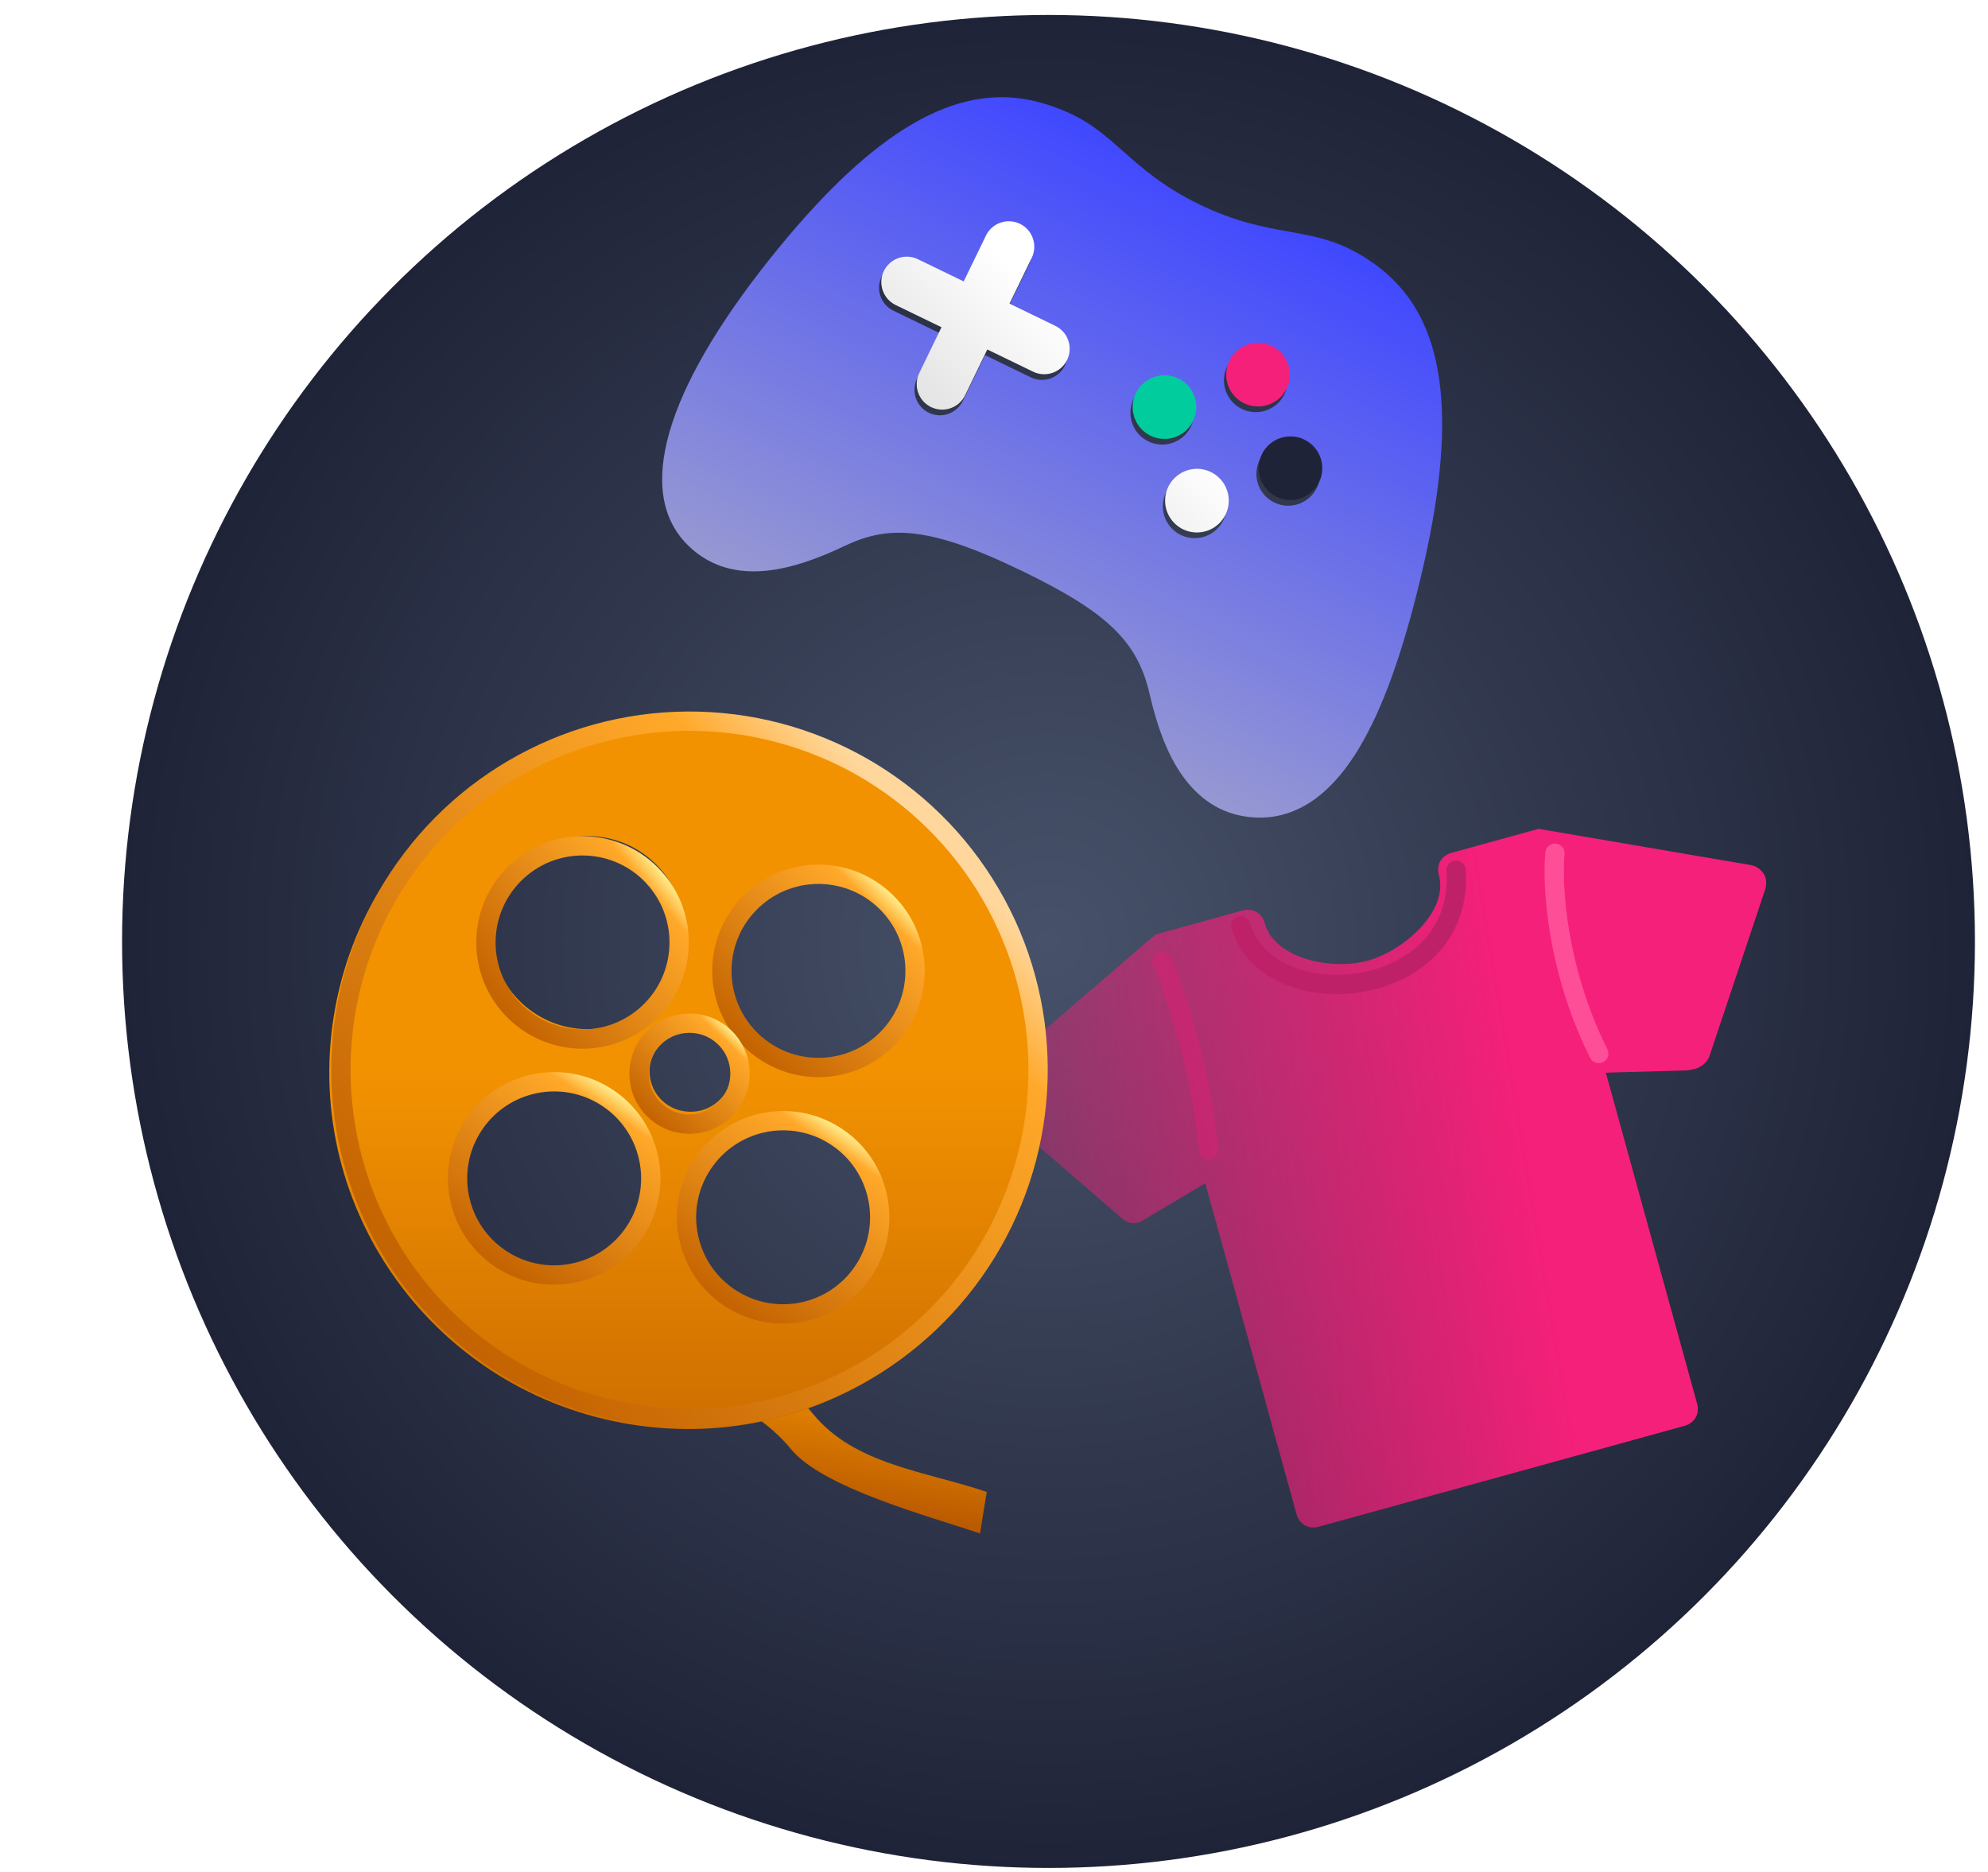 <svg width="103" height="97" viewBox="0 0 103 97" fill="none" xmlns="http://www.w3.org/2000/svg">
<circle cx="54.324" cy="48.775" r="48" fill="url(#paint0_radial)"/>
<path d="M91.398 45.302C91.542 45.544 91.531 45.858 91.441 46.126L88.573 54.704C88.469 55.034 88.132 55.292 87.816 55.379C87.726 55.404 87.468 55.456 87.362 55.456L83.2 55.574L87.928 72.72C88.073 73.243 87.807 73.724 87.275 73.871L68.325 79.097C67.792 79.244 67.318 78.967 67.173 78.444L62.445 61.298L59.21 63.23C58.839 63.468 58.442 63.403 58.119 63.113L51.3 57.225C51.082 57.033 50.965 56.784 50.965 56.502C50.953 56.214 51.093 55.981 51.302 55.788L59.863 48.416L64.375 47.172C64.907 47.025 65.379 47.293 65.526 47.825C66.039 49.684 69.01 50.282 70.869 49.77C72.728 49.257 75.065 47.204 74.55 45.337C74.406 44.813 74.671 44.332 75.204 44.185L79.716 42.941L90.721 44.819C91.008 44.876 91.251 45.052 91.398 45.302Z" fill="url(#paint1_linear)"/>
<path fill-rule="evenodd" clip-rule="evenodd" d="M33.086 69.244C36.106 69.253 39.95 70.596 42.112 73.239C44.273 75.881 47.85 76.19 51.123 77.294L50.777 79.447C48.029 78.516 42.621 77.082 40.97 75.064C39.323 73.051 36.311 71.553 33.26 71.546C30.485 71.538 30.29 69.235 33.086 69.244Z" fill="url(#paint2_linear)"/>
<path fill-rule="evenodd" clip-rule="evenodd" d="M38.545 37.372C28.429 35.745 18.912 42.581 17.295 52.639C15.678 62.696 22.571 72.168 32.688 73.795C42.806 75.422 52.32 68.588 53.937 58.531C55.555 48.474 48.664 38.999 38.545 37.372ZM31.247 43.377C31.895 43.482 32.517 43.713 33.076 44.057C33.636 44.402 34.122 44.854 34.506 45.386C34.891 45.919 35.167 46.522 35.319 47.161C35.471 47.8 35.495 48.463 35.391 49.112C35.286 49.761 35.055 50.382 34.71 50.942C34.365 51.501 33.914 51.987 33.381 52.372C32.849 52.757 32.246 53.033 31.606 53.184C30.967 53.336 30.304 53.36 29.655 53.256C28.346 53.045 27.173 52.322 26.396 51.247C25.619 50.171 25.301 48.831 25.512 47.521C25.723 46.211 26.445 45.038 27.521 44.261C28.596 43.484 29.937 43.166 31.247 43.377ZM27.673 65.6C27.024 65.495 26.403 65.264 25.843 64.919C25.284 64.575 24.798 64.123 24.413 63.59C24.029 63.058 23.752 62.455 23.601 61.816C23.449 61.176 23.425 60.513 23.529 59.865C23.634 59.216 23.865 58.594 24.21 58.035C24.554 57.476 25.006 56.99 25.538 56.605C26.071 56.22 26.674 55.944 27.313 55.792C27.953 55.641 28.616 55.616 29.264 55.721C30.574 55.932 31.747 56.655 32.524 57.73C33.301 58.806 33.619 60.146 33.408 61.456C33.197 62.766 32.474 63.938 31.399 64.716C30.323 65.493 28.983 65.811 27.673 65.6ZM33.674 55.202C33.855 54.078 34.939 53.32 36.09 53.505C37.245 53.691 38.038 54.751 37.857 55.874C37.677 56.995 36.592 57.755 35.436 57.57C34.889 57.488 34.396 57.194 34.066 56.75C33.736 56.306 33.595 55.749 33.674 55.202ZM40.019 67.585C39.37 67.481 38.748 67.249 38.189 66.905C37.63 66.56 37.144 66.108 36.759 65.576C36.374 65.043 36.098 64.44 35.947 63.801C35.795 63.162 35.771 62.499 35.875 61.85C35.98 61.202 36.211 60.58 36.556 60.02C36.9 59.461 37.352 58.975 37.884 58.59C38.417 58.206 39.02 57.929 39.659 57.778C40.298 57.626 40.961 57.602 41.61 57.706C42.92 57.917 44.093 58.64 44.87 59.716C45.647 60.791 45.965 62.131 45.754 63.441C45.543 64.751 44.82 65.924 43.745 66.701C42.669 67.478 41.329 67.796 40.019 67.585ZM42.004 55.239C41.356 55.135 40.734 54.904 40.175 54.559C39.615 54.214 39.129 53.763 38.745 53.23C38.36 52.697 38.084 52.094 37.932 51.455C37.78 50.816 37.756 50.153 37.861 49.504C37.965 48.856 38.196 48.234 38.541 47.675C38.886 47.115 39.337 46.629 39.87 46.245C40.402 45.86 41.005 45.584 41.645 45.432C42.284 45.28 42.947 45.256 43.596 45.36C44.906 45.571 46.078 46.294 46.855 47.37C47.632 48.445 47.95 49.785 47.739 51.095C47.528 52.405 46.806 53.578 45.73 54.355C44.654 55.132 43.314 55.45 42.004 55.239Z" fill="url(#paint3_linear)"/>
<g filter="url(#filter0_d)">
<circle cx="40.574" cy="62.866" r="5.005" transform="rotate(33.434 40.574 62.866)" stroke="url(#paint4_linear)"/>
</g>
<g filter="url(#filter1_d)">
<circle cx="28.712" cy="60.85" r="5.005" transform="rotate(33.434 28.712 60.85)" stroke="url(#paint5_linear)"/>
</g>
<g filter="url(#filter2_d)">
<circle cx="42.406" cy="50.1" r="5.005" transform="rotate(43.892 42.406 50.1)" stroke="url(#paint6_linear)"/>
</g>
<g filter="url(#filter3_d)">
<circle cx="35.724" cy="55.424" r="2.615" transform="rotate(43.892 35.724 55.424)" stroke="url(#paint7_linear)"/>
</g>
<g filter="url(#filter4_d)">
<circle cx="30.182" cy="48.626" r="5.005" transform="rotate(50.372 30.182 48.626)" stroke="url(#paint8_linear)"/>
</g>
<circle cx="35.724" cy="55.423" r="18.061" transform="rotate(33.434 35.724 55.423)" stroke="url(#paint9_linear)"/>
<path d="M73.625 29.847C75.501 21.971 74.975 17.026 71.965 14.286C71.332 13.711 70.619 13.232 69.848 12.862C68.831 12.369 67.825 12.187 66.76 11.995C65.478 11.764 64.021 11.502 62.151 10.595C60.281 9.688 59.172 8.707 58.194 7.841C57.384 7.123 56.62 6.446 55.605 5.955C54.811 5.566 53.967 5.29 53.096 5.134C49.102 4.472 44.895 7.119 39.848 13.46C34.418 20.284 32.919 25.528 35.615 28.221C35.984 28.593 36.412 28.901 36.882 29.131C39.102 30.207 41.78 29.222 43.73 28.298C45.936 27.251 47.966 27.162 52.945 29.576C57.392 31.733 58.94 33.229 59.569 35.98C59.965 37.709 60.487 39.038 61.163 40.043C62.063 41.379 63.236 42.148 64.655 42.32C66.887 42.595 68.823 41.4 70.409 38.767C71.625 36.746 72.677 33.829 73.625 29.847ZM53.41 19.55L51.036 18.399L49.885 20.772C49.732 21.087 49.461 21.328 49.13 21.443C48.8 21.558 48.437 21.536 48.123 21.384C47.808 21.231 47.567 20.959 47.452 20.629C47.337 20.298 47.359 19.936 47.511 19.621L48.663 17.247L46.289 16.096C45.974 15.944 45.733 15.672 45.618 15.342C45.504 15.011 45.525 14.649 45.678 14.334C45.83 14.019 46.102 13.778 46.432 13.663C46.763 13.549 47.125 13.57 47.44 13.723L49.814 14.874L50.965 12.5C51.118 12.185 51.389 11.944 51.72 11.829C52.05 11.715 52.413 11.736 52.727 11.889C53.042 12.041 53.283 12.313 53.398 12.643C53.513 12.974 53.491 13.337 53.339 13.651L52.188 16.025L54.561 17.176C54.876 17.329 55.117 17.6 55.232 17.931C55.346 18.261 55.325 18.624 55.172 18.939C55.02 19.253 54.748 19.495 54.418 19.609C54.087 19.724 53.725 19.703 53.41 19.55ZM59.497 22.869C59.204 22.726 58.959 22.5 58.794 22.219C58.629 21.937 58.551 21.613 58.571 21.288C58.59 20.962 58.705 20.65 58.902 20.39C59.099 20.13 59.368 19.934 59.676 19.827C59.984 19.72 60.317 19.707 60.633 19.79C60.948 19.872 61.232 20.046 61.449 20.29C61.666 20.534 61.805 20.836 61.85 21.159C61.894 21.482 61.842 21.811 61.7 22.105C61.509 22.498 61.17 22.799 60.757 22.943C60.344 23.086 59.89 23.059 59.497 22.869ZM61.178 27.715C60.884 27.573 60.64 27.347 60.475 27.065C60.31 26.784 60.232 26.459 60.252 26.134C60.271 25.808 60.386 25.495 60.584 25.235C60.781 24.975 61.051 24.78 61.359 24.673C61.667 24.567 62.001 24.554 62.316 24.637C62.632 24.72 62.916 24.894 63.132 25.139C63.348 25.383 63.487 25.686 63.531 26.009C63.575 26.333 63.522 26.662 63.379 26.955C63.188 27.347 62.848 27.648 62.436 27.79C62.023 27.933 61.571 27.906 61.178 27.715ZM64.344 21.188C64.05 21.045 63.806 20.819 63.641 20.538C63.476 20.256 63.398 19.933 63.417 19.607C63.436 19.282 63.552 18.969 63.748 18.709C63.945 18.449 64.215 18.253 64.523 18.146C64.831 18.039 65.164 18.026 65.48 18.109C65.795 18.191 66.079 18.365 66.296 18.609C66.512 18.853 66.652 19.155 66.697 19.478C66.741 19.801 66.689 20.13 66.547 20.424C66.356 20.817 66.017 21.119 65.603 21.262C65.19 21.405 64.737 21.378 64.344 21.188ZM66.025 26.034C65.731 25.892 65.487 25.666 65.322 25.385C65.157 25.103 65.079 24.779 65.098 24.454C65.117 24.128 65.233 23.816 65.429 23.556C65.626 23.296 65.896 23.1 66.204 22.993C66.512 22.886 66.845 22.873 67.16 22.955C67.476 23.038 67.76 23.212 67.977 23.456C68.193 23.699 68.333 24.002 68.377 24.325C68.422 24.648 68.37 24.977 68.228 25.27C68.037 25.664 67.698 25.965 67.284 26.109C66.871 26.252 66.418 26.225 66.025 26.034Z" fill="url(#paint10_linear)"/>
<path d="M53.526 19.256L51.153 18.105L50.002 20.479C49.849 20.793 49.577 21.035 49.247 21.149C48.916 21.264 48.554 21.242 48.239 21.09C47.924 20.937 47.683 20.666 47.568 20.335C47.454 20.005 47.475 19.642 47.628 19.327L48.779 16.954L46.405 15.803C46.09 15.65 45.849 15.378 45.735 15.048C45.62 14.717 45.641 14.355 45.794 14.04C45.947 13.725 46.218 13.484 46.549 13.369C46.879 13.255 47.242 13.276 47.556 13.429L49.93 14.58L51.081 12.206C51.234 11.892 51.505 11.65 51.836 11.536C52.167 11.421 52.529 11.442 52.844 11.595C53.159 11.748 53.4 12.019 53.514 12.35C53.629 12.68 53.608 13.043 53.455 13.358L52.304 15.731L54.678 16.882C54.992 17.035 55.234 17.306 55.348 17.637C55.463 17.968 55.441 18.33 55.289 18.645C55.136 18.96 54.865 19.201 54.534 19.316C54.204 19.43 53.841 19.409 53.526 19.256ZM61.294 27.422C61.001 27.279 60.756 27.053 60.591 26.771C60.426 26.49 60.349 26.166 60.368 25.84C60.387 25.514 60.503 25.202 60.7 24.942C60.897 24.682 61.167 24.486 61.475 24.38C61.784 24.273 62.117 24.26 62.432 24.343C62.748 24.426 63.032 24.601 63.248 24.845C63.465 25.089 63.603 25.392 63.648 25.715C63.691 26.039 63.639 26.368 63.495 26.661C63.304 27.053 62.965 27.354 62.552 27.496C62.139 27.639 61.687 27.612 61.294 27.422Z" fill="url(#paint11_linear)"/>
<path d="M65.437 25.091C65.602 25.373 65.847 25.599 66.14 25.741C66.534 25.932 66.987 25.959 67.4 25.816C67.813 25.672 68.152 25.371 68.343 24.977C68.485 24.684 68.537 24.355 68.493 24.032C68.448 23.709 68.309 23.406 68.092 23.163C67.875 22.919 67.591 22.745 67.276 22.662C66.96 22.58 66.627 22.593 66.319 22.7C66.011 22.807 65.742 23.003 65.545 23.263C65.348 23.523 65.233 23.835 65.213 24.161C65.194 24.486 65.272 24.81 65.437 25.091Z" fill="#1F2337"/>
<path d="M63.758 20.244C63.922 20.525 64.167 20.751 64.461 20.894C64.854 21.084 65.307 21.111 65.72 20.968C66.133 20.825 66.473 20.523 66.664 20.13C66.806 19.836 66.858 19.507 66.813 19.184C66.769 18.861 66.629 18.559 66.412 18.315C66.196 18.071 65.912 17.897 65.596 17.815C65.281 17.732 64.948 17.745 64.64 17.852C64.332 17.959 64.062 18.155 63.865 18.415C63.669 18.675 63.553 18.988 63.534 19.313C63.515 19.639 63.593 19.962 63.758 20.244Z" fill="#F52079"/>
<path d="M58.911 21.925C59.075 22.207 59.32 22.433 59.614 22.575C60.007 22.766 60.46 22.793 60.873 22.649C61.286 22.506 61.626 22.205 61.817 21.811C61.959 21.518 62.011 21.189 61.966 20.866C61.922 20.543 61.782 20.24 61.566 19.996C61.349 19.753 61.065 19.579 60.749 19.496C60.434 19.414 60.101 19.427 59.793 19.534C59.485 19.641 59.215 19.837 59.018 20.097C58.822 20.357 58.706 20.669 58.687 20.995C58.668 21.32 58.746 21.644 58.911 21.925Z" fill="#00CC9E"/>
<path d="M80.565 44.205C80.406 45.832 80.636 50.184 82.831 54.581" stroke="#FF4E98" stroke-linecap="round"/>
<path d="M64.284 47.965C65.745 52.817 75.898 51.863 75.442 45.089" stroke="#BF2169" stroke-linecap="round"/>
<path opacity="0.5" d="M60.192 49.796C60.816 51.219 62.179 55.167 62.633 59.578" stroke="#DD2172" stroke-linecap="round"/>
<defs>
<filter id="filter0_d" x="31.946" y="54.438" width="17.255" height="17.255" filterUnits="userSpaceOnUse" color-interpolation-filters="sRGB">
<feFlood flood-opacity="0" result="BackgroundImageFix"/>
<feColorMatrix in="SourceAlpha" type="matrix" values="0 0 0 0 0 0 0 0 0 0 0 0 0 0 0 0 0 0 127 0"/>
<feOffset dy="0.2"/>
<feGaussianBlur stdDeviation="0.5"/>
<feColorMatrix type="matrix" values="0 0 0 0 0.442 0 0 0 0 0.208 0 0 0 0 0.208 0 0 0 0.7 0"/>
<feBlend mode="normal" in2="BackgroundImageFix" result="effect1_dropShadow"/>
<feBlend mode="normal" in="SourceGraphic" in2="effect1_dropShadow" result="shape"/>
</filter>
<filter id="filter1_d" x="20.084" y="52.423" width="17.255" height="17.255" filterUnits="userSpaceOnUse" color-interpolation-filters="sRGB">
<feFlood flood-opacity="0" result="BackgroundImageFix"/>
<feColorMatrix in="SourceAlpha" type="matrix" values="0 0 0 0 0 0 0 0 0 0 0 0 0 0 0 0 0 0 127 0"/>
<feOffset dy="0.2"/>
<feGaussianBlur stdDeviation="0.5"/>
<feColorMatrix type="matrix" values="0 0 0 0 0.442 0 0 0 0 0.208 0 0 0 0 0.208 0 0 0 0.7 0"/>
<feBlend mode="normal" in2="BackgroundImageFix" result="effect1_dropShadow"/>
<feBlend mode="normal" in="SourceGraphic" in2="effect1_dropShadow" result="shape"/>
</filter>
<filter id="filter2_d" x="33.622" y="41.516" width="17.568" height="17.568" filterUnits="userSpaceOnUse" color-interpolation-filters="sRGB">
<feFlood flood-opacity="0" result="BackgroundImageFix"/>
<feColorMatrix in="SourceAlpha" type="matrix" values="0 0 0 0 0 0 0 0 0 0 0 0 0 0 0 0 0 0 127 0"/>
<feOffset dy="0.2"/>
<feGaussianBlur stdDeviation="0.5"/>
<feColorMatrix type="matrix" values="0 0 0 0 0.442 0 0 0 0 0.208 0 0 0 0 0.208 0 0 0 0.7 0"/>
<feBlend mode="normal" in2="BackgroundImageFix" result="effect1_dropShadow"/>
<feBlend mode="normal" in="SourceGraphic" in2="effect1_dropShadow" result="shape"/>
</filter>
<filter id="filter3_d" x="30.319" y="50.219" width="10.81" height="10.81" filterUnits="userSpaceOnUse" color-interpolation-filters="sRGB">
<feFlood flood-opacity="0" result="BackgroundImageFix"/>
<feColorMatrix in="SourceAlpha" type="matrix" values="0 0 0 0 0 0 0 0 0 0 0 0 0 0 0 0 0 0 127 0"/>
<feOffset dy="0.2"/>
<feGaussianBlur stdDeviation="0.5"/>
<feColorMatrix type="matrix" values="0 0 0 0 0.442 0 0 0 0 0.208 0 0 0 0 0.208 0 0 0 0.7 0"/>
<feBlend mode="normal" in2="BackgroundImageFix" result="effect1_dropShadow"/>
<feBlend mode="normal" in="SourceGraphic" in2="effect1_dropShadow" result="shape"/>
</filter>
<filter id="filter4_d" x="21.431" y="40.075" width="17.503" height="17.503" filterUnits="userSpaceOnUse" color-interpolation-filters="sRGB">
<feFlood flood-opacity="0" result="BackgroundImageFix"/>
<feColorMatrix in="SourceAlpha" type="matrix" values="0 0 0 0 0 0 0 0 0 0 0 0 0 0 0 0 0 0 127 0"/>
<feOffset dy="0.2"/>
<feGaussianBlur stdDeviation="0.5"/>
<feColorMatrix type="matrix" values="0 0 0 0 0.442 0 0 0 0 0.208 0 0 0 0 0.208 0 0 0 0.7 0"/>
<feBlend mode="normal" in2="BackgroundImageFix" result="effect1_dropShadow"/>
<feBlend mode="normal" in="SourceGraphic" in2="effect1_dropShadow" result="shape"/>
</filter>
<radialGradient id="paint0_radial" cx="0" cy="0" r="1" gradientUnits="userSpaceOnUse" gradientTransform="translate(54.324 48.775) rotate(90) scale(48)">
<stop stop-color="#47526A"/>
<stop offset="1" stop-color="#1F2337"/>
</radialGradient>
<linearGradient id="paint1_linear" x1="77.604" y1="49.784" x2="35.937" y2="56.695" gradientUnits="userSpaceOnUse">
<stop stop-color="#F52079"/>
<stop offset="1" stop-color="#F52079" stop-opacity="0"/>
</linearGradient>
<linearGradient id="paint2_linear" x1="41.634" y1="70.48" x2="40.459" y2="77.788" gradientUnits="userSpaceOnUse">
<stop stop-color="#F29201"/>
<stop offset="1" stop-color="#B85800"/>
</linearGradient>
<linearGradient id="paint3_linear" x1="35.616" y1="55.584" x2="35.616" y2="85.77" gradientUnits="userSpaceOnUse">
<stop stop-color="#F29201"/>
<stop offset="1" stop-color="#B85800"/>
</linearGradient>
<linearGradient id="paint4_linear" x1="40.574" y1="57.361" x2="40.574" y2="68.371" gradientUnits="userSpaceOnUse">
<stop stop-color="#FFED8E"/>
<stop offset="0.099" stop-color="#FFA829"/>
<stop offset="1" stop-color="#C36301"/>
</linearGradient>
<linearGradient id="paint5_linear" x1="28.712" y1="55.345" x2="28.712" y2="66.355" gradientUnits="userSpaceOnUse">
<stop stop-color="#FFED8E"/>
<stop offset="0.099" stop-color="#FFA829"/>
<stop offset="1" stop-color="#C36301"/>
</linearGradient>
<linearGradient id="paint6_linear" x1="42.406" y1="44.595" x2="42.406" y2="55.606" gradientUnits="userSpaceOnUse">
<stop stop-color="#FFED8E"/>
<stop offset="0.099" stop-color="#FFA829"/>
<stop offset="1" stop-color="#C36301"/>
</linearGradient>
<linearGradient id="paint7_linear" x1="35.724" y1="52.309" x2="35.724" y2="58.54" gradientUnits="userSpaceOnUse">
<stop stop-color="#FFED8E"/>
<stop offset="0.099" stop-color="#FFA829"/>
<stop offset="1" stop-color="#C36301"/>
</linearGradient>
<linearGradient id="paint8_linear" x1="30.182" y1="43.121" x2="30.182" y2="54.132" gradientUnits="userSpaceOnUse">
<stop stop-color="#FFED8E"/>
<stop offset="0.099" stop-color="#FFA829"/>
<stop offset="1" stop-color="#C36301"/>
</linearGradient>
<linearGradient id="paint9_linear" x1="43.26" y1="39.342" x2="35.724" y2="73.984" gradientUnits="userSpaceOnUse">
<stop stop-color="#FFD79C"/>
<stop offset="0.146" stop-color="#FFA829"/>
<stop offset="1" stop-color="#C36301"/>
</linearGradient>
<linearGradient id="paint10_linear" x1="62.728" y1="9.409" x2="50.063" y2="35.523" gradientUnits="userSpaceOnUse">
<stop stop-color="#4048FF"/>
<stop offset="1" stop-color="#9698D2"/>
</linearGradient>
<linearGradient id="paint11_linear" x1="50.318" y1="11.675" x2="43.353" y2="18.806" gradientUnits="userSpaceOnUse">
<stop stop-color="white"/>
<stop offset="1" stop-color="#DEDEDE"/>
</linearGradient>
</defs>
</svg>
